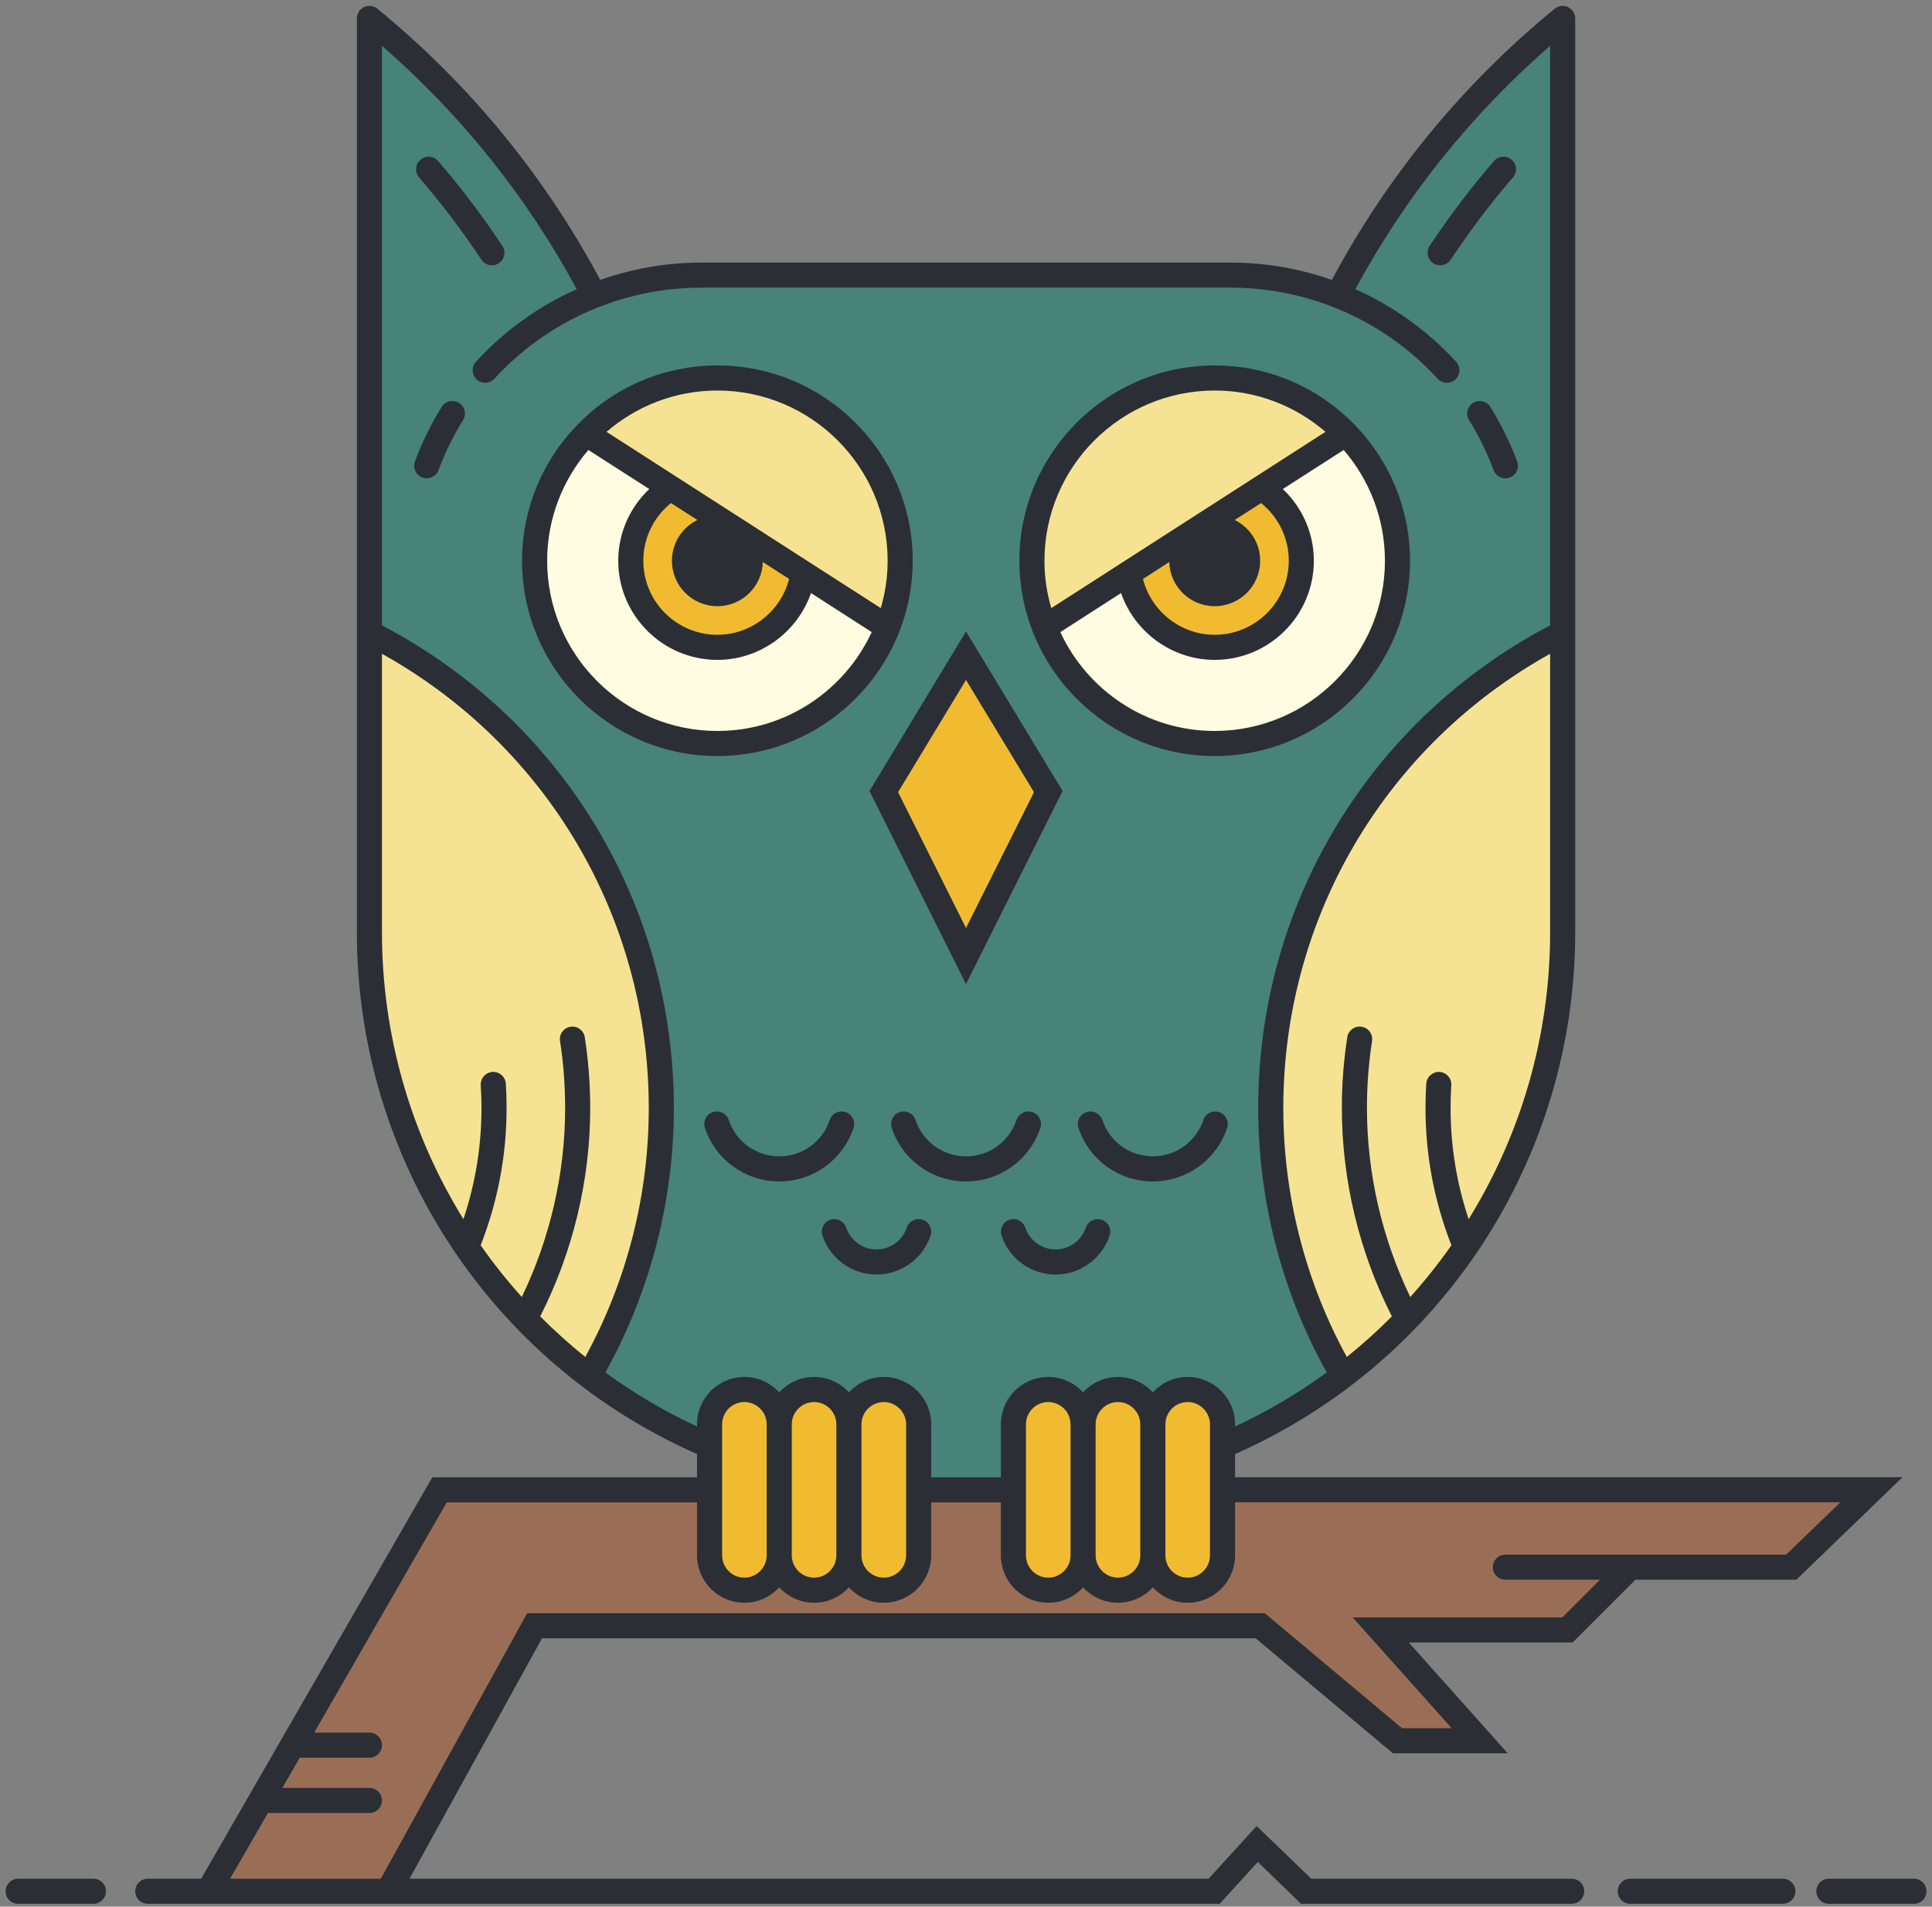 <?xml version="1.0" encoding="UTF-8" standalone="no"?>
<svg width="231px" height="228px" viewBox="0 0 231 228" version="1.1" xmlns="http://www.w3.org/2000/svg" xmlns:xlink="http://www.w3.org/1999/xlink">
    <rect x="0" y="0" width="231" height="228" fill="#808080" stroke="none"/>
    <!-- Generator: Sketch 39.1 (31720) - http://www.bohemiancoding.com/sketch -->
    <title>Slice 1</title>
    <desc>Created with Sketch.</desc>
    <defs></defs>
    <g id="Page-1" stroke="none" stroke-width="1" fill="none" fill-rule="evenodd">
        <path d="M85.78,87.91 C74.277,87.91 64.92,78.556 64.92,67.06 C64.92,62.095 66.714,57.274 69.971,53.484 L70.254,53.154 L78.437,58.404 L77.974,58.843 C75.683,61.017 74.42,63.935 74.42,67.06 C74.42,73.318 79.517,78.41 85.78,78.41 C90.596,78.41 94.903,75.334 96.497,70.755 L96.706,70.156 L104.866,75.406 L104.683,75.801 C101.264,83.157 93.845,87.91 85.78,87.91 L85.78,87.91 Z M145.229,87.91 C137.155,87.91 129.735,83.156 126.326,75.801 L126.144,75.405 L134.305,70.155 L134.513,70.756 C136.098,75.334 140.404,78.41 145.229,78.41 C151.493,78.41 156.59,73.318 156.59,67.06 C156.59,63.935 155.327,61.017 153.036,58.843 L152.573,58.404 L160.756,53.154 L161.039,53.484 C164.296,57.274 166.09,62.095 166.09,67.06 C166.09,78.556 156.732,87.91 145.229,87.91 L145.229,87.91 Z" id="Fill-12" fill="#FFFCE1"></path>
        <path d="M71.686,51.698 L72.193,51.261 C75.989,47.997 80.814,46.2 85.78,46.2 C97.276,46.2 106.63,55.558 106.63,67.06 C106.63,69.015 106.347,70.968 105.789,72.861 L105.601,73.502 L71.686,51.698 L71.686,51.698 Z M125.221,72.861 C124.663,70.968 124.38,69.015 124.38,67.06 C124.38,55.558 133.733,46.2 145.229,46.2 C150.2,46.2 155.021,47.997 158.806,51.261 L159.313,51.698 L125.409,73.502 L125.221,72.861 L125.221,72.861 Z M69.666,162.659 C67.77,161.133 65.942,159.489 64.235,157.772 L63.98,157.516 L64.144,157.194 C68.021,149.55 70.07,141.007 70.07,132.49 C70.07,129.704 69.854,126.883 69.426,124.106 C69.354,123.623 68.933,123.261 68.444,123.261 C68.393,123.261 68.341,123.265 68.288,123.274 C67.742,123.36 67.368,123.871 67.454,124.412 C67.863,127.035 68.07,129.753 68.07,132.49 C68.07,140.317 66.262,148.21 62.84,155.317 L62.517,155.989 L62.018,155.434 C60.229,153.444 58.562,151.345 57.06,149.196 L56.906,148.977 L57.004,148.727 C59.039,143.536 60.07,138.073 60.07,132.49 C60.07,131.531 60.04,130.567 59.98,129.621 C59.948,129.092 59.503,128.678 58.965,128.678 C58.37,128.719 57.945,129.199 57.979,129.75 C58.039,130.653 58.07,131.576 58.07,132.49 C58.07,137.078 57.335,141.606 55.885,145.948 L55.546,146.961 L54.984,146.052 C48.563,135.66 45.17,123.708 45.17,111.49 L45.17,77.329 L45.913,77.743 C65.748,88.796 78.07,109.774 78.07,132.49 C78.07,142.974 75.424,153.355 70.418,162.509 L70.132,163.034 L69.666,162.659 L69.666,162.659 Z M160.592,162.509 C155.586,153.355 152.939,142.974 152.939,132.49 C152.939,109.774 165.262,88.796 185.097,77.743 L185.84,77.329 L185.84,111.49 C185.84,123.708 182.446,135.66 176.025,146.052 L175.464,146.961 L175.125,145.948 C173.675,141.606 172.939,137.078 172.939,132.49 C172.939,131.643 172.967,130.721 173.021,129.752 C173.04,129.478 172.954,129.221 172.778,129.021 C172.602,128.82 172.354,128.698 172.084,128.678 L172.083,128.678 C171.525,128.678 171.06,129.11 171.029,129.62 C170.97,130.567 170.939,131.531 170.939,132.49 C170.939,138.073 171.971,143.536 174.006,148.727 L174.104,148.977 L173.95,149.196 C172.483,151.295 170.815,153.393 168.993,155.433 L168.494,155.991 L168.17,155.317 C164.748,148.21 162.939,140.317 162.939,132.49 C162.939,129.753 163.146,127.035 163.556,124.413 C163.642,123.871 163.268,123.36 162.722,123.274 C162.669,123.266 162.616,123.261 162.563,123.261 C162.076,123.261 161.655,123.623 161.584,124.103 C161.156,126.822 160.939,129.642 160.939,132.49 C160.939,141.007 162.988,149.55 166.866,157.194 L167.029,157.516 L166.774,157.772 C165.067,159.489 163.24,161.133 161.344,162.659 L160.878,163.034 L160.592,162.509 L160.592,162.509 Z" id="Fill-13" fill="#F5E393"></path>
        <path d="M51.249,19.237 C51.01,19.237 50.777,19.323 50.595,19.48 C50.176,19.839 50.129,20.473 50.49,20.895 C53.199,24.038 55.718,27.366 57.977,30.784 C58.161,31.057 58.481,31.23 58.81,31.23 C59.011,31.23 59.193,31.175 59.365,31.062 C59.586,30.918 59.736,30.698 59.79,30.441 C59.845,30.176 59.792,29.904 59.642,29.675 C57.284,26.114 54.714,22.719 52.002,19.587 C51.813,19.363 51.54,19.237 51.249,19.237 L51.249,19.237 Z M179.76,19.237 C179.467,19.237 179.189,19.364 179,19.586 C176.296,22.72 173.725,26.115 171.355,29.677 C171.059,30.139 171.186,30.763 171.643,31.061 C171.806,31.172 171.997,31.23 172.189,31.23 C172.529,31.23 172.846,31.062 173.035,30.781 C175.313,27.334 177.829,24.006 180.511,20.894 C180.69,20.688 180.778,20.428 180.759,20.161 C180.739,19.895 180.617,19.653 180.415,19.479 C180.232,19.323 180,19.237 179.76,19.237 L179.76,19.237 Z M54.08,48.45 C53.734,48.45 53.418,48.627 53.234,48.924 C51.984,50.937 50.923,53.101 50.079,55.355 C49.891,55.87 50.157,56.449 50.674,56.641 C50.78,56.678 50.903,56.7 51.02,56.7 C51.442,56.7 51.812,56.443 51.962,56.044 C52.736,53.953 53.736,51.911 54.936,49.977 C55.077,49.75 55.121,49.483 55.061,49.223 C55,48.963 54.843,48.744 54.618,48.606 C54.453,48.504 54.268,48.45 54.08,48.45 L54.08,48.45 Z M176.925,48.45 C176.738,48.45 176.555,48.503 176.396,48.603 C176.167,48.744 176.01,48.963 175.949,49.223 C175.889,49.483 175.933,49.75 176.073,49.974 C177.273,51.913 178.274,53.955 179.049,56.046 C179.198,56.443 179.567,56.7 179.99,56.7 C180.106,56.7 180.229,56.678 180.345,56.638 C180.586,56.549 180.784,56.364 180.895,56.12 C181.006,55.876 181.016,55.605 180.922,55.356 C180.106,53.152 179.048,50.988 177.774,48.922 C177.592,48.627 177.273,48.45 176.925,48.45 L176.925,48.45 Z M85.78,44.2 C79.598,44.2 73.805,46.64 69.468,51.07 C69.384,51.144 69.342,51.187 69.312,51.228 C65.176,55.544 62.92,61.15 62.92,67.06 C62.92,79.659 73.175,89.91 85.78,89.91 C95.162,89.91 103.49,84.263 106.996,75.524 C107.049,75.421 107.067,75.365 107.092,75.285 C108.116,72.617 108.63,69.862 108.63,67.06 C108.63,54.455 98.38,44.2 85.78,44.2 L85.78,44.2 Z M145.229,44.2 C132.63,44.2 122.38,54.455 122.38,67.06 C122.38,69.887 122.894,72.642 123.905,75.249 C123.937,75.366 123.955,75.409 123.987,75.468 C127.52,84.263 135.848,89.91 145.229,89.91 C157.835,89.91 168.09,79.659 168.09,67.06 C168.09,61.16 165.834,55.554 161.738,51.276 C161.668,51.188 161.626,51.144 161.573,51.098 C157.205,46.64 151.411,44.2 145.229,44.2 L145.229,44.2 Z M115.5,116.562 L126.479,94.613 L115.5,76.476 L104.53,94.613 L115.5,116.562 L115.5,116.562 Z M85.707,133.413 C85.599,133.413 85.49,133.43 85.386,133.465 C85.136,133.549 84.931,133.727 84.813,133.967 C84.694,134.205 84.677,134.476 84.763,134.728 C85.977,138.349 89.354,140.78 93.17,140.78 C96.985,140.78 100.363,138.349 101.576,134.731 C101.663,134.476 101.646,134.205 101.527,133.967 C101.409,133.727 101.204,133.549 100.952,133.464 C100.85,133.43 100.741,133.413 100.633,133.413 C100.2,133.413 99.818,133.684 99.685,134.088 C98.749,136.894 96.131,138.78 93.17,138.78 C90.209,138.78 87.591,136.894 86.655,134.088 C86.521,133.684 86.14,133.413 85.707,133.413 L85.707,133.413 Z M108.043,133.413 C107.937,133.413 107.831,133.43 107.729,133.464 C107.205,133.636 106.922,134.206 107.095,134.734 C108.307,138.349 111.685,140.78 115.5,140.78 C119.322,140.78 122.704,138.349 123.916,134.731 C124,134.475 123.98,134.2 123.859,133.96 C123.74,133.724 123.535,133.548 123.283,133.465 C123.179,133.43 123.073,133.413 122.967,133.413 C122.537,133.413 122.153,133.686 122.013,134.093 C121.079,136.894 118.461,138.78 115.5,138.78 C112.55,138.78 109.932,136.895 108.986,134.09 C108.852,133.684 108.473,133.413 108.043,133.413 L108.043,133.413 Z M130.373,133.413 C130.267,133.413 130.161,133.43 130.059,133.464 C129.805,133.548 129.6,133.724 129.48,133.96 C129.359,134.2 129.34,134.475 129.425,134.733 C130.636,138.349 134.018,140.78 137.84,140.78 C141.655,140.78 145.033,138.349 146.246,134.731 C146.418,134.206 146.139,133.636 145.622,133.464 C145.52,133.43 145.411,133.413 145.303,133.413 C144.87,133.413 144.488,133.684 144.354,134.088 C143.408,136.895 140.79,138.78 137.84,138.78 C134.879,138.78 132.261,136.894 131.325,134.088 C131.187,133.686 130.803,133.413 130.373,133.413 L130.373,133.413 Z M99.763,146.283 C99.656,146.283 99.551,146.3 99.448,146.334 C99.192,146.419 98.987,146.595 98.869,146.834 C98.75,147.073 98.73,147.347 98.814,147.604 C99.676,150.178 102.081,151.91 104.8,151.91 C107.519,151.91 109.924,150.178 110.785,147.601 C110.958,147.076 110.675,146.507 110.153,146.335 C110.05,146.3 109.943,146.283 109.838,146.283 C109.408,146.283 109.029,146.557 108.895,146.966 C108.292,148.729 106.646,149.91 104.8,149.91 C102.953,149.91 101.308,148.729 100.707,146.971 C100.57,146.557 100.191,146.283 99.763,146.283 L99.763,146.283 Z M121.167,146.283 C121.059,146.283 120.95,146.3 120.846,146.335 C120.331,146.507 120.052,147.076 120.225,147.604 C121.086,150.178 123.491,151.91 126.21,151.91 C128.929,151.91 131.334,150.178 132.195,147.601 C132.279,147.347 132.26,147.073 132.141,146.834 C132.022,146.595 131.817,146.419 131.563,146.335 C131.459,146.3 131.354,146.283 131.247,146.283 C130.817,146.283 130.434,146.56 130.294,146.971 C129.704,148.728 128.063,149.91 126.21,149.91 C124.363,149.91 122.718,148.729 122.117,146.971 C121.98,146.557 121.6,146.283 121.167,146.283 L121.167,146.283 Z M110.84,177.16 L110.84,170.33 C110.84,167.479 108.521,165.16 105.67,165.16 C104.215,165.16 102.864,165.756 101.868,166.839 L101.498,167.24 L101.131,166.837 C100.159,165.771 98.777,165.16 97.34,165.16 C95.885,165.16 94.534,165.756 93.538,166.839 L93.17,167.238 L92.802,166.839 C91.806,165.756 90.455,165.16 89,165.16 C86.154,165.16 83.84,167.479 83.84,170.33 L83.84,171.363 L83.129,171.033 C79.264,169.239 75.548,167.05 72.085,164.524 L71.728,164.263 L71.943,163.877 C77.26,154.325 80.07,143.471 80.07,132.49 C80.07,108.378 66.8,86.434 45.438,75.223 L45.17,75.082 L45.17,4.381 L45.998,5.103 C55.523,13.404 63.397,23.241 69.399,34.342 L69.656,34.817 L69.164,35.036 C64.615,37.065 60.617,39.945 57.279,43.598 C57.098,43.795 57.004,44.051 57.016,44.318 C57.026,44.585 57.142,44.831 57.338,45.012 C57.52,45.178 57.757,45.27 58.005,45.27 C58.288,45.27 58.56,45.151 58.752,44.942 C65.171,37.925 74.315,33.9 83.84,33.9 L147.17,33.9 C156.685,33.9 165.829,37.925 172.259,44.942 C172.443,45.153 172.708,45.27 172.99,45.27 C173.247,45.27 173.484,45.179 173.676,45.008 C173.868,44.831 173.983,44.585 173.994,44.318 C174.006,44.051 173.912,43.795 173.731,43.598 C170.382,39.945 166.384,37.064 161.846,35.036 L161.354,34.816 L161.61,34.342 C167.612,23.241 175.486,13.404 185.012,5.103 L185.84,4.381 L185.84,75.082 L185.572,75.223 C164.21,86.434 150.939,108.378 150.939,132.49 C150.939,143.471 153.75,154.325 159.066,163.877 L159.282,164.263 L158.925,164.524 C155.462,167.05 151.746,169.239 147.881,171.033 L147.17,171.363 L147.17,170.33 C147.17,167.479 144.851,165.16 142,165.16 C140.563,165.16 139.181,165.771 138.209,166.837 L137.842,167.24 L137.472,166.839 C136.476,165.756 135.125,165.16 133.67,165.16 C132.215,165.16 130.864,165.756 129.868,166.839 L129.498,167.24 L129.131,166.837 C128.159,165.771 126.777,165.16 125.34,165.16 C122.888,165.16 120.76,166.896 120.28,169.288 C120.206,169.629 120.17,169.977 120.17,170.33 L120.17,177.16 L110.84,177.16 L110.84,177.16 Z" id="Fill-14" fill="#47827B"></path>
        <path d="M85.78,76.41 C80.619,76.41 76.42,72.216 76.42,67.06 C76.42,64.203 77.694,61.545 79.917,59.769 L80.197,59.546 L84.394,62.236 L83.602,62.628 C81.898,63.47 80.84,65.169 80.84,67.06 C80.84,69.779 83.056,71.99 85.78,71.99 C88.462,71.99 90.628,69.884 90.71,67.195 L90.737,66.308 L93.151,67.87 L94.924,69.003 L94.834,69.354 C93.772,73.508 90.049,76.41 85.78,76.41 L85.78,76.41 Z M145.229,76.41 C140.95,76.41 137.228,73.508 136.176,69.352 L136.087,69.003 L137.86,67.868 L140.272,66.308 L140.3,67.195 C140.382,69.884 142.548,71.99 145.229,71.99 C147.954,71.99 150.17,69.779 150.17,67.06 C150.17,65.169 149.111,63.47 147.408,62.628 L146.616,62.236 L150.813,59.546 L151.093,59.769 C153.315,61.545 154.59,64.203 154.59,67.06 C154.59,72.216 150.391,76.41 145.229,76.41 L145.229,76.41 Z M106.81,94.707 L115.5,80.344 L124.2,94.707 L115.5,112.088 L106.81,94.707 L106.81,94.707 Z M89,189.16 C87.258,189.16 85.84,187.738 85.84,185.99 L85.84,170.33 C85.84,168.582 87.258,167.16 89,167.16 C90.748,167.16 92.17,168.582 92.17,170.33 L92.17,185.99 C92.17,187.738 90.748,189.16 89,189.16 L89,189.16 Z M97.34,189.16 C95.592,189.16 94.17,187.738 94.17,185.99 L94.17,170.33 C94.17,168.582 95.592,167.16 97.34,167.16 C99.082,167.16 100.5,168.582 100.5,170.33 L100.5,185.99 C100.5,187.738 99.082,189.16 97.34,189.16 L97.34,189.16 Z M105.67,189.16 C103.922,189.16 102.5,187.738 102.5,185.99 L102.5,170.33 C102.5,168.582 103.922,167.16 105.67,167.16 C107.418,167.16 108.84,168.582 108.84,170.33 L108.84,185.99 C108.84,187.738 107.418,189.16 105.67,189.16 L105.67,189.16 Z M125.34,189.16 C123.839,189.16 122.531,188.092 122.229,186.62 C122.192,186.409 122.17,186.199 122.17,185.99 L122.17,170.33 C122.17,170.12 122.192,169.91 122.228,169.712 C122.531,168.228 123.839,167.16 125.34,167.16 C127.082,167.16 128.5,168.582 128.5,170.33 L128.5,185.99 C128.5,187.738 127.082,189.16 125.34,189.16 L125.34,189.16 Z M133.67,189.16 C131.922,189.16 130.5,187.738 130.5,185.99 L130.5,170.33 C130.5,168.582 131.922,167.16 133.67,167.16 C135.418,167.16 136.84,168.582 136.84,170.33 L136.84,185.99 C136.84,187.738 135.418,189.16 133.67,189.16 L133.67,189.16 Z M142,189.16 C140.258,189.16 138.84,187.738 138.84,185.99 L138.84,170.33 C138.84,169.493 139.168,168.697 139.763,168.09 C140.354,167.498 141.169,167.16 142,167.16 C143.748,167.16 145.17,168.582 145.17,170.33 L145.17,185.99 C145.17,186.199 145.147,186.409 145.112,186.608 C144.809,188.092 143.501,189.16 142,189.16 L142,189.16 Z" id="Fill-15" fill="#F1BB31"></path>
        <path d="M26.645,225.16 L31.751,216.3 L44.17,216.3 C44.722,216.3 45.17,215.851 45.17,215.3 C45.17,214.749 44.722,214.3 44.17,214.3 L32.895,214.3 L35.551,209.69 L44.17,209.69 C44.722,209.69 45.17,209.241 45.17,208.69 C45.17,208.138 44.722,207.69 44.17,207.69 L36.705,207.69 L53.131,179.16 L83.84,179.16 L83.84,185.99 C83.84,188.841 86.154,191.16 89,191.16 C90.455,191.16 91.806,190.564 92.802,189.482 L93.17,189.082 L93.538,189.482 C94.534,190.564 95.885,191.16 97.34,191.16 C98.777,191.16 100.159,190.549 101.131,189.483 L101.498,189.08 L101.868,189.482 C102.864,190.564 104.215,191.16 105.67,191.16 C108.521,191.16 110.84,188.841 110.84,185.99 L110.84,179.16 L120.17,179.16 L120.17,185.99 C120.17,186.342 120.206,186.691 120.278,187.024 C120.76,189.424 122.888,191.16 125.34,191.16 C126.777,191.16 128.159,190.549 129.131,189.483 L129.498,189.08 L129.868,189.482 C130.864,190.564 132.215,191.16 133.67,191.16 C135.125,191.16 136.476,190.564 137.472,189.482 L137.842,189.08 L138.209,189.483 C139.181,190.549 140.563,191.16 142,191.16 C144.452,191.16 146.58,189.424 147.06,187.032 C147.133,186.691 147.17,186.342 147.17,185.99 L147.17,179.15 L221.277,179.15 L213.762,186.41 L179.99,186.41 C179.438,186.41 178.99,186.859 178.99,187.41 C178.99,187.961 179.438,188.41 179.99,188.41 L192.507,188.41 L187.007,193.91 L162.847,193.91 L174.688,207.16 L167.448,207.16 L151.038,193.41 L63.325,193.41 L45.825,225.16 L26.645,225.16" id="Fill-16" fill="#9A6E56"></path>
        <path d="M11.17,224.66 L2.17,224.66 C1.34,224.66 0.67,225.33 0.67,226.16 C0.67,226.99 1.34,227.66 2.17,227.66 L11.17,227.66 C12,227.66 12.67,226.99 12.67,226.16 C12.67,225.33 12,224.66 11.17,224.66 L11.17,224.66 Z M220.04,179.65 L147.67,179.65 L147.67,185.99 C147.67,186.38 147.63,186.76 147.55,187.13 C147.03,189.72 144.74,191.66 142,191.66 C140.36,191.66 138.87,190.95 137.84,189.82 C136.8,190.95 135.32,191.66 133.67,191.66 C132.02,191.66 130.54,190.95 129.5,189.82 C128.47,190.95 126.99,191.66 125.34,191.66 C122.6,191.66 120.31,189.72 119.79,187.13 C119.71,186.76 119.67,186.38 119.67,185.99 L119.67,179.66 L111.34,179.66 L111.34,185.99 C111.34,189.12 108.79,191.66 105.67,191.66 C104.02,191.66 102.54,190.95 101.5,189.82 C100.47,190.95 98.99,191.66 97.34,191.66 C95.689,191.66 94.21,190.95 93.17,189.82 C92.13,190.95 90.65,191.66 89,191.66 C85.88,191.66 83.34,189.12 83.34,185.99 L83.34,179.66 L53.42,179.66 L37.57,207.19 L44.17,207.19 C45,207.19 45.67,207.86 45.67,208.69 C45.67,209.52 45,210.19 44.17,210.19 L35.84,210.19 L33.76,213.8 L44.17,213.8 C45,213.8 45.67,214.47 45.67,215.3 C45.67,216.13 45,216.8 44.17,216.8 L32.04,216.8 L27.51,224.66 L45.53,224.66 L63.03,192.91 L151.22,192.91 L167.63,206.66 L173.57,206.66 L161.729,193.41 L186.8,193.41 L191.3,188.91 L179.99,188.91 C179.16,188.91 178.49,188.24 178.49,187.41 C178.49,186.58 179.16,185.91 179.99,185.91 L213.56,185.91 L220.04,179.65 L220.04,179.65 Z M89,167.66 C87.53,167.66 86.34,168.86 86.34,170.33 L86.34,185.99 C86.34,187.46 87.53,188.66 89,188.66 C90.47,188.66 91.67,187.46 91.67,185.99 L91.67,170.33 C91.67,168.86 90.47,167.66 89,167.66 L89,167.66 Z M97.34,167.66 C95.87,167.66 94.67,168.86 94.67,170.33 L94.67,185.99 C94.67,187.46 95.87,188.66 97.34,188.66 C98.81,188.66 100,187.46 100,185.99 L100,170.33 C100,168.86 98.81,167.66 97.34,167.66 L97.34,167.66 Z M105.67,167.66 C104.2,167.66 103,168.86 103,170.33 L103,185.99 C103,187.46 104.2,188.66 105.67,188.66 C107.14,188.66 108.34,187.46 108.34,185.99 L108.34,170.33 C108.34,168.86 107.14,167.66 105.67,167.66 L105.67,167.66 Z M122.72,186.52 C122.97,187.74 124.05,188.66 125.34,188.66 C126.81,188.66 128,187.46 128,185.99 L128,170.33 C128,168.86 126.81,167.66 125.34,167.66 C124.05,167.66 122.97,168.58 122.72,169.8 C122.689,169.97 122.67,170.15 122.67,170.33 L122.67,185.99 C122.67,186.17 122.689,186.35 122.72,186.52 L122.72,186.52 Z M133.67,167.66 C132.2,167.66 131,168.86 131,170.33 L131,185.99 C131,187.46 132.2,188.66 133.67,188.66 C135.14,188.66 136.34,187.46 136.34,185.99 L136.34,170.33 C136.34,168.86 135.14,167.66 133.67,167.66 L133.67,167.66 Z M139.34,185.99 C139.34,187.46 140.53,188.66 142,188.66 C143.29,188.66 144.37,187.74 144.62,186.52 C144.65,186.35 144.67,186.17 144.67,185.99 L144.67,170.33 C144.67,168.86 143.47,167.66 142,167.66 C141.27,167.66 140.6,167.96 140.12,168.44 C139.64,168.93 139.34,169.6 139.34,170.33 L139.34,185.99 L139.34,185.99 Z M83.34,170.58 L83.34,170.33 C83.34,167.2 85.88,164.66 89,164.66 C90.65,164.66 92.13,165.37 93.17,166.5 C94.21,165.37 95.689,164.66 97.34,164.66 C98.99,164.66 100.47,165.37 101.5,166.5 C102.54,165.37 104.02,164.66 105.67,164.66 C108.79,164.66 111.34,167.2 111.34,170.33 L111.34,176.66 L119.67,176.66 L119.67,170.33 C119.67,169.94 119.71,169.56 119.79,169.19 C120.31,166.6 122.6,164.66 125.34,164.66 C126.99,164.66 128.47,165.37 129.5,166.5 C130.54,165.37 132.02,164.66 133.67,164.66 C135.32,164.66 136.8,165.37 137.84,166.5 C138.87,165.37 140.36,164.66 142,164.66 C145.13,164.66 147.67,167.2 147.67,170.33 L147.67,170.58 C151.57,168.77 155.229,166.6 158.63,164.12 C153.27,154.49 150.439,143.59 150.439,132.49 C150.439,108.11 163.79,86.09 185.34,74.78 L185.34,5.48 C175.85,13.75 168.03,23.52 162.05,34.58 C166.57,36.6 170.689,39.54 174.1,43.26 C174.66,43.87 174.62,44.82 174.01,45.38 C173.72,45.64 173.36,45.77 172.99,45.77 C172.59,45.77 172.18,45.61 171.89,45.28 C165.55,38.36 156.55,34.4 147.17,34.4 L83.84,34.4 C74.46,34.4 65.45,38.36 59.12,45.28 C58.56,45.89 57.61,45.94 57,45.38 C56.39,44.82 56.35,43.87 56.91,43.26 C60.31,39.54 64.43,36.6 68.96,34.58 C62.979,23.52 55.16,13.75 45.67,5.48 L45.67,74.78 C67.22,86.09 80.57,108.11 80.57,132.49 C80.57,143.59 77.74,154.49 72.38,164.12 C75.78,166.6 79.439,168.77 83.34,170.58 L83.34,170.58 Z M69.979,162.27 C74.95,153.18 77.57,142.93 77.57,132.49 C77.57,109.76 65.41,89.18 45.67,78.18 L45.67,111.49 C45.67,123.89 49.17,135.69 55.41,145.79 C56.84,141.51 57.57,137.06 57.57,132.49 C57.57,131.59 57.54,130.68 57.479,129.78 C57.43,128.95 58.06,128.24 58.89,128.18 C59.71,128.14 60.43,128.76 60.479,129.59 C60.54,130.55 60.57,131.53 60.57,132.49 C60.57,138.16 59.52,143.68 57.47,148.91 C58.979,151.07 60.62,153.13 62.39,155.1 C65.77,148.08 67.57,140.32 67.57,132.49 C67.57,129.82 67.37,127.12 66.96,124.49 C66.83,123.67 67.39,122.91 68.21,122.78 C69.03,122.65 69.8,123.22 69.92,124.03 C70.35,126.82 70.57,129.66 70.57,132.49 C70.57,141.15 68.49,149.73 64.59,157.42 C66.29,159.13 68.09,160.75 69.979,162.27 L69.979,162.27 Z M185.34,78.18 C165.6,89.18 153.439,109.76 153.439,132.49 C153.439,142.93 156.06,153.18 161.03,162.27 C162.92,160.75 164.72,159.13 166.42,157.42 C162.52,149.73 160.439,141.15 160.439,132.49 C160.439,129.66 160.65,126.82 161.09,124.03 C161.21,123.22 161.97,122.65 162.8,122.78 C163.62,122.91 164.18,123.67 164.05,124.49 C163.64,127.12 163.439,129.82 163.439,132.49 C163.439,140.32 165.24,148.08 168.62,155.1 C170.38,153.13 172.03,151.07 173.54,148.91 C171.49,143.68 170.439,138.16 170.439,132.49 C170.439,131.53 170.47,130.55 170.53,129.59 C170.58,128.76 171.33,128.14 172.12,128.18 C172.95,128.24 173.58,128.95 173.52,129.78 C173.47,130.68 173.439,131.59 173.439,132.49 C173.439,137.06 174.17,141.51 175.6,145.79 C181.84,135.69 185.34,123.89 185.34,111.49 L185.34,78.18 L185.34,78.18 Z M227.47,176.65 L214.78,188.91 L195.54,188.91 L188.04,196.41 L168.439,196.41 L180.27,209.66 L166.54,209.66 L150.13,195.91 L64.81,195.91 L48.96,224.66 L144.51,224.66 L150.25,218.36 L156.78,224.66 L187.92,224.66 C188.75,224.66 189.42,225.33 189.42,226.16 C189.42,226.99 188.75,227.66 187.92,227.66 L155.56,227.66 L150.39,222.66 L145.83,227.66 L17.67,227.66 C16.84,227.66 16.17,226.99 16.17,226.16 C16.17,225.33 16.84,224.66 17.67,224.66 L24.05,224.66 L51.689,176.66 L83.34,176.66 L83.34,173.88 C58.61,162.97 42.67,138.55 42.67,111.49 L42.67,2.2 L42.67,2.16 C42.67,2.09 42.68,2.01 42.7,1.94 C42.7,1.91 42.71,1.89 42.71,1.86 C42.729,1.8 42.75,1.73 42.77,1.66 C42.78,1.64 42.79,1.61 42.81,1.58 C42.83,1.52 42.86,1.47 42.9,1.41 C42.92,1.38 42.939,1.35 42.96,1.32 C42.97,1.3 42.99,1.27 43.01,1.25 C43.03,1.22 43.05,1.2 43.07,1.18 C43.1,1.15 43.13,1.13 43.15,1.1 C43.2,1.06 43.24,1.02 43.29,0.99 C43.32,0.97 43.36,0.94 43.39,0.92 C43.439,0.89 43.49,0.87 43.54,0.84 C43.58,0.83 43.62,0.81 43.66,0.79 C43.71,0.78 43.75,0.76 43.8,0.75 C43.85,0.74 43.9,0.73 43.939,0.72 C43.99,0.71 44.04,0.71 44.09,0.71 C44.12,0.71 44.14,0.7 44.17,0.7 C44.189,0.7 44.22,0.7 44.24,0.71 C44.29,0.71 44.34,0.71 44.38,0.72 C44.439,0.73 44.49,0.74 44.54,0.75 C44.58,0.76 44.62,0.77 44.66,0.79 C44.71,0.81 44.77,0.83 44.82,0.85 C44.85,0.87 44.88,0.89 44.92,0.91 C44.97,0.94 45.03,0.97 45.08,1.01 C45.09,1.02 45.11,1.03 45.12,1.04 C56.13,10.06 65.08,20.98 71.77,33.47 C75.62,32.12 79.689,31.4 83.84,31.4 L147.17,31.4 C151.32,31.4 155.39,32.12 159.24,33.47 C165.93,20.98 174.88,10.06 185.89,1.04 C185.9,1.03 185.92,1.02 185.93,1.01 C185.979,0.97 186.04,0.94 186.09,0.91 C186.12,0.89 186.16,0.87 186.189,0.85 C186.24,0.83 186.29,0.81 186.35,0.79 C186.39,0.77 186.43,0.76 186.47,0.75 C186.52,0.74 186.57,0.73 186.62,0.72 C186.67,0.71 186.72,0.71 186.77,0.71 C186.79,0.7 186.82,0.7 186.84,0.7 C186.86,0.7 186.88,0.7 186.91,0.71 C186.96,0.71 187.02,0.71 187.07,0.72 C187.11,0.73 187.16,0.74 187.2,0.75 C187.25,0.76 187.3,0.78 187.36,0.8 C187.39,0.81 187.43,0.83 187.47,0.84 C187.52,0.87 187.57,0.89 187.62,0.93 C187.65,0.95 187.68,0.97 187.71,0.99 C187.76,1.02 187.81,1.06 187.85,1.1 C187.88,1.13 187.91,1.15 187.93,1.18 C187.96,1.2 187.979,1.22 188,1.25 C188.02,1.27 188.03,1.3 188.05,1.32 C188.07,1.35 188.09,1.38 188.11,1.41 C188.14,1.47 188.18,1.52 188.2,1.58 C188.21,1.61 188.22,1.64 188.229,1.66 C188.26,1.73 188.28,1.8 188.3,1.86 C188.3,1.89 188.31,1.91 188.31,1.94 C188.33,2.01 188.33,2.09 188.33,2.16 C188.34,2.18 188.34,2.19 188.34,2.2 L188.34,111.49 C188.34,138.55 172.39,162.97 147.67,173.88 L147.67,176.65 L227.47,176.65 L227.47,176.65 Z M54.88,48.18 C54.17,47.74 53.25,47.95 52.81,48.66 C51.53,50.72 50.46,52.91 49.61,55.18 C49.33,55.95 49.72,56.82 50.5,57.11 C50.67,57.17 50.85,57.2 51.02,57.2 C51.63,57.2 52.2,56.83 52.43,56.22 C53.2,54.14 54.189,52.13 55.36,50.24 C55.8,49.54 55.58,48.61 54.88,48.18 L54.88,48.18 Z M57.56,31.06 C57.85,31.49 58.33,31.73 58.81,31.73 C59.1,31.73 59.38,31.65 59.64,31.48 C60.33,31.03 60.52,30.1 60.06,29.4 C57.729,25.88 55.15,22.46 52.38,19.26 C51.85,18.63 50.9,18.56 50.27,19.1 C49.64,19.64 49.57,20.59 50.11,21.22 C52.79,24.33 55.3,27.64 57.56,31.06 L57.56,31.06 Z M85.78,87.41 C93.95,87.41 100.99,82.56 104.229,75.59 L96.97,70.92 C95.34,75.6 90.87,78.91 85.78,78.91 C79.24,78.91 73.92,73.59 73.92,67.06 C73.92,63.76 75.29,60.7 77.63,58.48 L70.35,53.81 C67.29,57.37 65.42,62 65.42,67.06 C65.42,78.28 74.55,87.41 85.78,87.41 L85.78,87.41 Z M80.34,67.06 C80.34,64.91 81.58,63.07 83.38,62.18 L80.229,60.16 C78.14,61.83 76.92,64.35 76.92,67.06 C76.92,71.94 80.89,75.91 85.78,75.91 C89.83,75.91 93.36,73.1 94.35,69.23 L92.88,68.29 L91.21,67.21 C91.12,70.14 88.72,72.49 85.78,72.49 C82.77,72.49 80.34,70.06 80.34,67.06 L80.34,67.06 Z M72.52,51.64 L105.31,72.72 C105.84,70.92 106.13,69.02 106.13,67.06 C106.13,55.83 97,46.7 85.78,46.7 C80.71,46.7 76.09,48.57 72.52,51.64 L72.52,51.64 Z M85.78,90.41 C72.9,90.41 62.42,79.93 62.42,67.06 C62.42,60.8 64.89,55.12 68.91,50.93 C68.97,50.85 69.04,50.78 69.11,50.72 C73.35,46.39 79.25,43.7 85.78,43.7 C98.65,43.7 109.13,54.18 109.13,67.06 C109.13,70.01 108.57,72.83 107.57,75.43 C107.54,75.53 107.51,75.62 107.46,75.71 C104.01,84.31 95.6,90.41 85.78,90.41 L85.78,90.41 Z M102.05,134.89 C102.32,134.1 101.89,133.25 101.11,132.99 C100.32,132.73 99.47,133.15 99.21,133.93 C98.34,136.54 95.91,138.28 93.17,138.28 C90.43,138.28 88,136.54 87.13,133.93 C86.87,133.15 86.02,132.73 85.229,132.99 C84.45,133.25 84.02,134.1 84.29,134.89 C85.57,138.71 89.14,141.28 93.17,141.28 C97.2,141.28 100.77,138.71 102.05,134.89 L102.05,134.89 Z M110.31,145.86 C109.53,145.6 108.68,146.02 108.42,146.81 C107.89,148.36 106.439,149.41 104.8,149.41 C103.16,149.41 101.71,148.36 101.18,146.81 C100.92,146.02 100.07,145.6 99.29,145.86 C98.5,146.12 98.08,146.97 98.34,147.76 C99.27,150.54 101.87,152.41 104.8,152.41 C107.729,152.41 110.33,150.54 111.26,147.76 C111.52,146.97 111.1,146.12 110.31,145.86 L110.31,145.86 Z M124.39,134.89 C124.65,134.1 124.229,133.25 123.439,132.99 C122.66,132.73 121.81,133.15 121.54,133.93 C120.67,136.54 118.24,138.28 115.5,138.28 C112.76,138.28 110.34,136.54 109.46,133.93 C109.2,133.15 108.35,132.73 107.57,132.99 C106.78,133.25 106.36,134.1 106.62,134.89 C107.9,138.71 111.47,141.28 115.5,141.28 C119.54,141.28 123.11,138.71 124.39,134.89 L124.39,134.89 Z M115.5,81.31 L107.38,94.73 L115.5,110.97 L123.63,94.73 L115.5,81.31 L115.5,81.31 Z M103.96,94.59 L115.5,75.51 L127.05,94.59 L115.5,117.68 L103.96,94.59 L103.96,94.59 Z M131.72,145.86 C130.939,145.6 130.09,146.02 129.82,146.81 C129.3,148.36 127.85,149.41 126.21,149.41 C124.57,149.41 123.12,148.36 122.59,146.81 C122.33,146.02 121.479,145.6 120.689,145.86 C119.91,146.12 119.49,146.97 119.75,147.76 C120.68,150.54 123.28,152.41 126.21,152.41 C129.14,152.41 131.74,150.54 132.67,147.76 C132.93,146.97 132.51,146.12 131.72,145.86 L131.72,145.86 Z M145.78,132.99 C144.99,132.73 144.14,133.15 143.88,133.93 C143,136.54 140.58,138.28 137.84,138.28 C135.1,138.28 132.67,136.54 131.8,133.93 C131.53,133.15 130.68,132.73 129.9,132.99 C129.11,133.25 128.689,134.1 128.95,134.89 C130.229,138.71 133.8,141.28 137.84,141.28 C141.87,141.28 145.439,138.71 146.72,134.89 C146.979,134.1 146.56,133.25 145.78,132.99 L145.78,132.99 Z M124.88,67.06 C124.88,69.02 125.17,70.92 125.7,72.72 L158.479,51.64 C154.92,48.57 150.29,46.7 145.229,46.7 C134.01,46.7 124.88,55.83 124.88,67.06 L124.88,67.06 Z M150.67,67.06 C150.67,70.06 148.24,72.49 145.229,72.49 C142.28,72.49 139.89,70.14 139.8,67.21 L138.13,68.29 L136.66,69.23 C137.64,73.1 141.17,75.91 145.229,75.91 C150.12,75.91 154.09,71.94 154.09,67.06 C154.09,64.35 152.87,61.83 150.78,60.16 L147.63,62.18 C149.43,63.07 150.67,64.91 150.67,67.06 L150.67,67.06 Z M160.66,53.81 L153.38,58.48 C155.72,60.7 157.09,63.76 157.09,67.06 C157.09,73.59 151.77,78.91 145.229,78.91 C140.14,78.91 135.66,75.6 134.04,70.92 L126.78,75.59 C130.01,82.56 137.06,87.41 145.229,87.41 C156.46,87.41 165.59,78.28 165.59,67.06 C165.59,62 163.72,57.37 160.66,53.81 L160.66,53.81 Z M123.439,75.43 C122.43,72.83 121.88,70.01 121.88,67.06 C121.88,54.18 132.35,43.7 145.229,43.7 C151.76,43.7 157.66,46.39 161.9,50.72 C161.97,50.78 162.04,50.85 162.1,50.93 C166.11,55.12 168.59,60.8 168.59,67.06 C168.59,79.93 158.11,90.41 145.229,90.41 C135.41,90.41 127,84.31 123.55,75.71 C123.5,75.62 123.46,75.53 123.439,75.43 L123.439,75.43 Z M180.74,19.1 C180.11,18.56 179.16,18.63 178.62,19.26 C175.86,22.46 173.28,25.88 170.939,29.4 C170.49,30.1 170.68,31.03 171.37,31.48 C171.62,31.65 171.91,31.73 172.189,31.73 C172.68,31.73 173.16,31.49 173.45,31.06 C175.71,27.64 178.21,24.33 180.89,21.22 C181.439,20.59 181.37,19.64 180.74,19.1 L180.74,19.1 Z M176.13,48.18 C175.43,48.61 175.21,49.54 175.65,50.24 C176.82,52.13 177.81,54.14 178.58,56.22 C178.81,56.83 179.38,57.2 179.99,57.2 C180.16,57.2 180.34,57.17 180.51,57.11 C181.29,56.82 181.68,55.95 181.39,55.18 C180.55,52.91 179.47,50.72 178.2,48.66 C177.76,47.95 176.83,47.74 176.13,48.18 L176.13,48.18 Z M213.17,224.66 L194.92,224.66 C194.09,224.66 193.42,225.33 193.42,226.16 C193.42,226.99 194.09,227.66 194.92,227.66 L213.17,227.66 C214,227.66 214.67,226.99 214.67,226.16 C214.67,225.33 214,224.66 213.17,224.66 L213.17,224.66 Z M230.34,226.16 C230.34,226.99 229.67,227.66 228.84,227.66 L218.67,227.66 C217.84,227.66 217.17,226.99 217.17,226.16 C217.17,225.33 217.84,224.66 218.67,224.66 L228.84,224.66 C229.67,224.66 230.34,225.33 230.34,226.16 L230.34,226.16 Z" id="Fill-17" fill="#2B2F35"></path>
    </g>
</svg>
